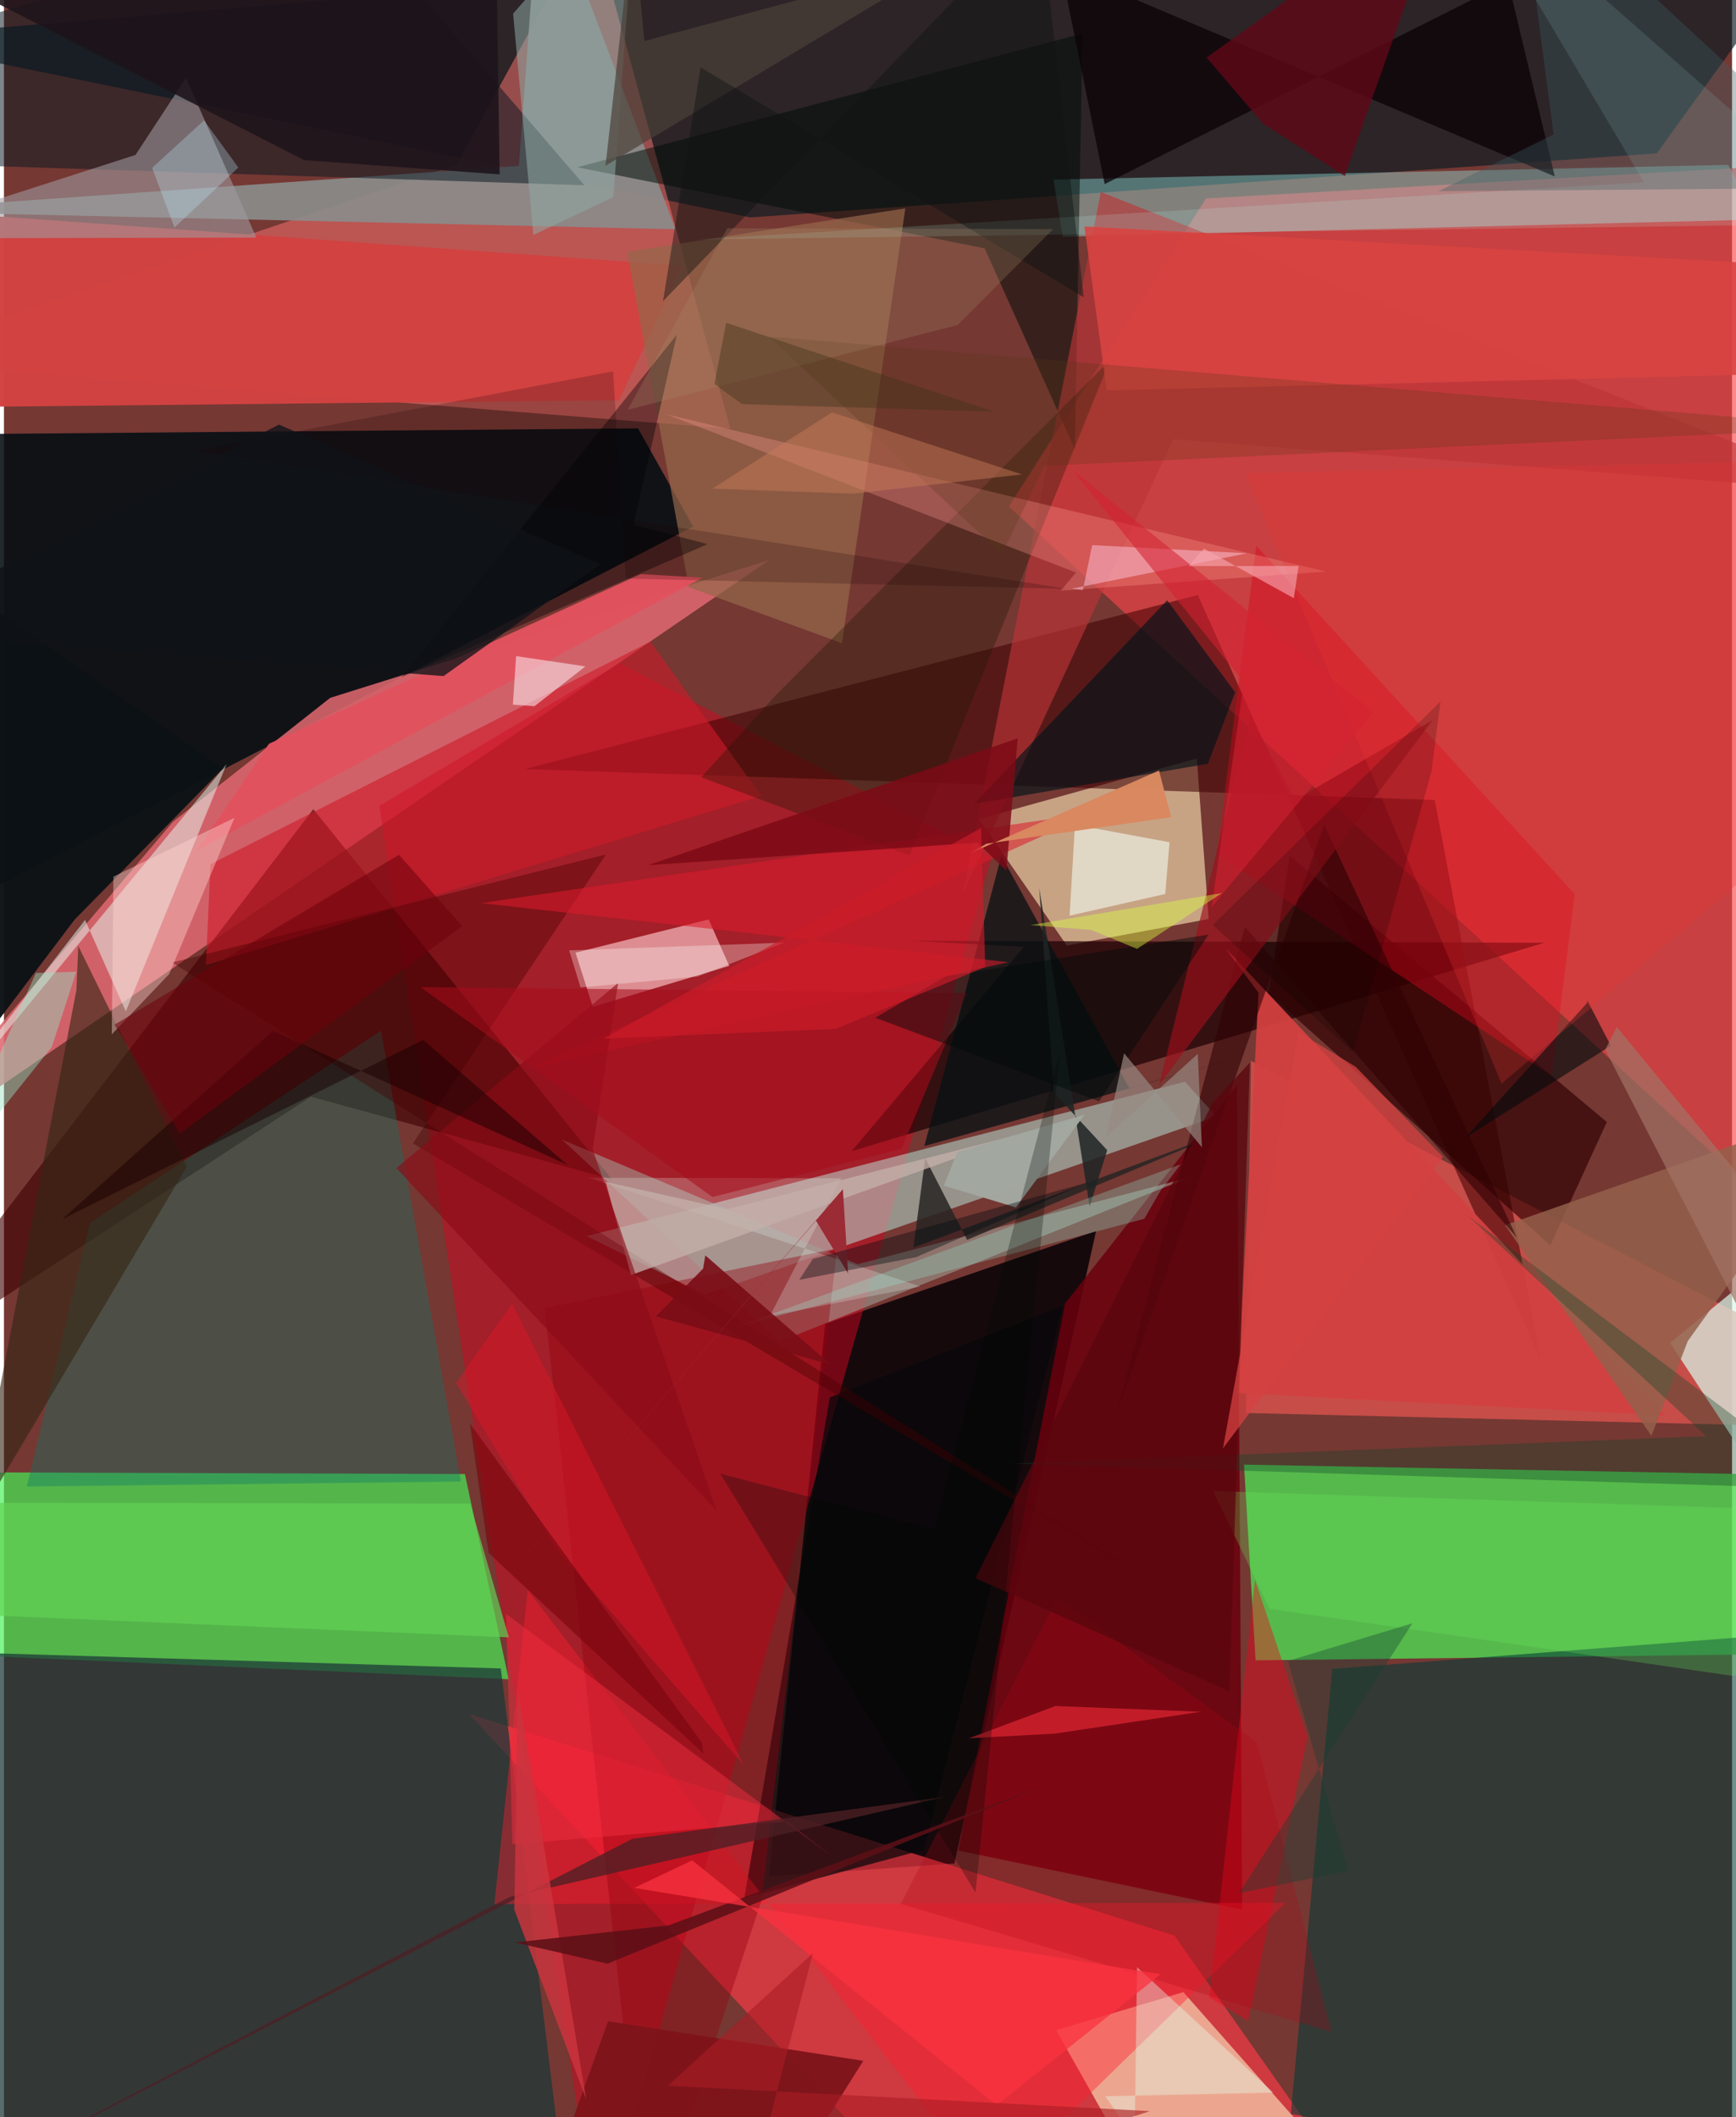 <svg xmlns="http://www.w3.org/2000/svg" width="228" height="278" viewBox="0 0 836 1024"><path fill="#753833" d="M0 0h836v1024H0z"/><path fill="#f84549" fill-opacity=".631" d="M581.59 95.986L858.485 80.12 898 623.381 486.14 244.962z"/><path fill="#44f157" fill-opacity=".675" d="M-62 798.557v-86.596l284.993.98 21.169 99.248z"/><path fill="#040d13" fill-opacity=".882" d="M-40.189 447.677l373.578-192.99-26.631-47.505L-62 210.341z"/><path fill="#4eda52" fill-opacity=".792" d="M898 714.01l-298.103-5.63 5.606 94.673 250.135-2.96z"/><path fill="#0f060a" fill-opacity=".933" d="M397.267 640.29l-27.283 267.352 89.777-6.345 68.59-305.937z"/><path fill="#ff3b47" fill-opacity=".655" d="M566.278 936.179l101.149 143.442-204.071 5.18-238.52-255.905z"/><path fill="#de6770" fill-opacity=".871" d="M-62 566.586l143.777-169.15 76.072-59.923 212.447-66.665z"/><path fill="#091b22" fill-opacity=".663" d="M-62 18.363L898-62 799.584 74.185l-438.572 30.968z"/><path fill="#fe7473" fill-opacity=".51" d="M-62 174.436l413.398 32.98-67.174-247.055-65.041 119.136z"/><path fill="#d20621" fill-opacity=".502" d="M477.698 414.713L287.413 1086l-105.81-696.248 116.122-68.958z"/><path fill="#d8514d" fill-opacity=".812" d="M600.854 683.413L898 690.594l-26.516-38.547-268.216-138.951z"/><path fill="#e6cca4" fill-opacity=".722" d="M582.813 444.496l-68.636 12.8-42.5-61.178 105.393-29.24z"/><path fill="#1c3737" fill-opacity=".733" d="M240.352 806.973l-298.503-8.934 34.188 268.524 294.33-15.52z"/><path fill="#003937" fill-opacity=".561" d="M898 787.434l-19.998 278.348-255.48-43.32 20.079-215.259z"/><path fill="#bef7ea" fill-opacity=".475" d="M571.304 523.219l15.217 16.732-247.362 86.19-57.201-28.275z"/><path fill="#1c0005" fill-opacity=".722" d="M745.143 455.986l-306.177-.967 54.392 2.966-83.256 98.782z"/><path fill="#69010d" fill-opacity=".859" d="M513.361 630.43l-51.66 264.594 137.324 28.595-2.47-398.956z"/><path fill="#fdeac0" fill-opacity=".616" d="M509.026 981.92l61.538-18.401L678.63 1086H567.825z"/><path fill="#3e0000" fill-opacity=".612" d="M148.5 530.407l145.597 40.004L149.67 391.378-62 667.873z"/><path fill="#96f3ee" fill-opacity=".388" d="M507.701 86.851l4.544 27.679 336.578-8.35-14.734-26.434z"/><path fill="#400003" fill-opacity=".557" d="M252.189 371.936l439.993 14.983 51.25 270.852-165.898-369.985z"/><path fill="#8a8c8b" fill-opacity=".914" d="M259.529-62l65.364 172.877L-62 102.09l311.093-21.823z"/><path fill="#f8c3c3" fill-opacity=".671" d="M340.923 444.708l9.945 22.447-65.99 19.822-8.385-26.207z"/><path fill="#0d7868" fill-opacity=".373" d="M11.055 718.984L41.571 591.51l140.792-92.99 38.679 218.062z"/><path fill="#d14241" fill-opacity=".984" d="M-51.13 197.166l348.666-3.598 30.847-65.045L-62 100.42z"/><path fill="#d9f5e9" fill-opacity=".718" d="M898 789.234l-91.988-139.729 85.56-70.086-32.457 266.024z"/><path fill="#091822" fill-opacity=".522" d="M280.77 89.599L-43.448 79.084l3.115-62.3 207.51-59.294z"/><path fill="#000d07" fill-opacity=".518" d="M521.777 16.19l-3.708 201.07-43.608-97.138-197.12-39.215z"/><path fill="#2e0100" fill-opacity=".655" d="M622.014 414.017l153.418 128.666-27.343 59.628-136.237-121.742z"/><path fill="#a1a198" fill-opacity=".561" d="M573.224 569.563L375.379 648.84l-105.477-97.694 143.122 60.305z"/><path fill="#d9061b" fill-opacity=".416" d="M605.85 263.98l154.057 168.48-11.14 87.958-162.011-107.39z"/><path fill="#e7fcf3" fill-opacity=".498" d="M58.958 489.161l48.757-119.595L-62 575.746l101.217-130.81z"/><path fill="#95674b" fill-opacity=".702" d="M436.055 100.783l-134.504 21.02 29.743 162.18 74.105 27.1z"/><path fill="#0d1216" fill-opacity=".969" d="M106.063 371.589L-62 254.752l1.948 314.702 94.18-124.607z"/><path fill="#07070a" fill-opacity=".733" d="M512.188 631.598L445.16 894.57l-87.02 23.556 41.393-242.266z"/><path fill="#a19ca1" fill-opacity=".58" d="M88.073 37.688l-24.44 37.26L-62 115.288l184.114-.368z"/><path fill="#ce1a29" fill-opacity=".596" d="M97.695 466.752L366.383 385l-53.636-74.693L99.922 417.951z"/><path fill="#ff1e2f" fill-opacity=".412" d="M237.25 920.95l16.126-151.91 223.622 290.915 142.995-139.65z"/><path fill="#bd3437" fill-opacity=".635" d="M898 238.207L530.636 92.856l-66.802 339.572 101.783-220.03z"/><path fill="#d34040" fill-opacity=".937" d="M803.44 684.625L590.803 458.449l16.13 21.757-10.178 193.499z"/><path fill="#92000d" fill-opacity=".396" d="M261.628 632.751L311.215 1086l55.184-166.505 36.691-315.759z"/><path fill="#00131a" fill-opacity=".639" d="M562.727 290.341l32.906 44.523L582.44 369.4l-113.157 19.41z"/><path fill="#94604b" fill-opacity=".843" d="M898 532.361l-171.798 60.202 70.785 101.875 17.587-45.778z"/><path fill="#f1051e" fill-opacity=".424" d="M630.632 839.984L601.874 977.44l-18.664-11.364 21.988-202.004z"/><path fill="#071214" fill-opacity=".765" d="M544.4 526.285l57.65-16.065-156.792 44.088 37.252-140.339z"/><path fill="#0a0206" fill-opacity=".737" d="M511.295-15.47l21.192 104.506L727.635-8.896l22.615 94.245z"/><path fill="#1b1700" fill-opacity=".322" d="M373.51 336.093l-36.189 39.835 100.724 37.778 97.02-239.54z"/><path fill="#b6faee" fill-opacity=".161" d="M793.415 88.187l-459.35 27.678L898 108.2 704.397-62z"/><path fill="#ff9d93" fill-opacity=".302" d="M639.557 276.445l-319.171-76.082 198.257 76.556-7.417 8.762z"/><path fill="#352414" fill-opacity=".612" d="M35.073 478.772l.87-21.279 52.429 106.933-103.228 174.1z"/><path fill="#610816" fill-opacity=".788" d="M581.783 27.84L698.41-55.696 648.65 85.112l-39.392-25.15z"/><path fill="#e3faef" fill-opacity=".247" d="M370.54 636.443l72.846-14.215-160.354-52.585 122.06.227z"/><path fill="#f1f9ee" fill-opacity=".612" d="M515.523 442.868l2.595-43.973 45.762 8.472-2.09 25.02z"/><path fill="#7e141a" fill-opacity=".961" d="M292.25 977.644l123.465 19.105L359.474 1086H253.272z"/><path fill="#450000" fill-opacity=".392" d="M573.915 776.276l-376.06-223.263 93.353-139.715-209.85 52.221z"/><path fill="#dc1c2c" fill-opacity=".565" d="M230.87 436.803l255.093 28.594-230.786 51.074 272.21-123.485z"/><path fill="#8faaa5" fill-opacity=".537" d="M306.365-62L246.316 6.603l9.793 107.062 38.687-18.346z"/><path fill="#e2525f" fill-opacity=".969" d="M308.052 277.685L128.21 359.71l-34.93 51.715 244.68-132.056z"/><path fill="#282423" fill-opacity=".859" d="M593.061 546.34l-127.13 53.32-20.246-39.456-5.713 43.195z"/><path fill="#ef2e3f" fill-opacity=".494" d="M245.993 892.021L378.6 881.008l22.554 17.272-158.245-117.724z"/><path fill="#fcebef" fill-opacity=".561" d="M246.206 340.809l1.566-23.464 33.546 4.956-24.67 19.273z"/><path fill="#2f0105" fill-opacity=".588" d="M638.718 398.958l93.119 199.545-131.532-150.21-62.347 236.505z"/><path fill="#d94442" fill-opacity=".875" d="M533.485 188.888L898 179.838l-24.226-51.073-351.061-19.235z"/><path fill="#af0514" fill-opacity=".259" d="M642.171 982.768L606.208 842.83l-96.56-70.014-75.784 148.043z"/><path fill="#11472a" fill-opacity=".349" d="M823.568 694.635l-336.42 13.247 396.337 12.233-175.37-132.13z"/><path fill="#583316" fill-opacity=".255" d="M482.814 268.046l20.461-42.701L898 206.779l-528.016-44.045z"/><path fill="#e7fef0" fill-opacity=".388" d="M532.854 1013.896l14.134 20.759 1.152-83.232 65.942 60.688z"/><path fill="#050a0d" fill-opacity=".612" d="M777.35 505.789l-70.193 44.356 58.85-65.218-.14-1.257z"/><path fill="#61d355" fill-opacity=".678" d="M225.503 727.235l-237.639-.405-13.136 53.683 269.518 11.423z"/><path fill="#95e3c5" fill-opacity=".443" d="M23.112 506.412l-53.358 66.8 45.697-102.65 19.542-.536z"/><path fill="#000006" fill-opacity=".396" d="M192.406 327.492L325.54 161.893l-20.978 91.901 35.834 9.378z"/><path fill="#7c0a16" fill-opacity=".839" d="M490.423 357.125l-5.493 64.044-13.944-13.602-159.304 10.888z"/><path fill="#ffd7d4" fill-opacity=".408" d="M52.165 500.275l.792-76.29 58.561-28.427-31.56 75.531z"/><path fill="#9d0e1b" fill-opacity=".651" d="M691.095 348.306L558.842 524.674l44.084-178.354 21.634 40.58z"/><path fill="#ffcbe1" fill-opacity=".471" d="M521.946 285.421l-5.4-.699 84.756-17.123-74.855-3.943z"/><path fill="#c4b0a9" fill-opacity=".769" d="M291.079 571.656l58.974 13.178 145.34-37.261-192.038 69.107z"/><path fill="#8b0b16" fill-opacity=".616" d="M297.114 475.435L189.821 564.97l155.06 165.863-60.076-175.085z"/><path fill="#4c4138" fill-opacity=".702" d="M457.743-19.776L291.025 80.167l13.265-118.45 5.51 58.138z"/><path fill="#0e1213" fill-opacity=".443" d="M522.373 143.815l-21.333-186.5-182.202 188.333L337.02 32.57z"/><path fill="#4d1f25" fill-opacity=".78" d="M244.761 917.456L-62 1077.752l365.868-188.348 151.465-20.366z"/><path fill="#ca353e" fill-opacity=".843" d="M212.361 832.555l69.285 182.678-33.086-198.198-1.648 106.638z"/><path fill="#1e2424" fill-opacity=".847" d="M507.945 528.524l-7.113-99.133 24.387 154.12 8.503-27.19z"/><path fill="#1e141a" fill-opacity=".882" d="M145.212 77.425L-31.442-12.802 237.582-62l2.216 146.358z"/><path fill="#a27264" fill-opacity=".714" d="M854.208 586.526l-73.951-89.755-5.61 10.902 120.646 234.162z"/><path fill="#95eed6" fill-opacity=".275" d="M354.506 641.74l214.743-78.597-9.935 13.1-7.67 13.26z"/><path fill="#de172a" fill-opacity=".455" d="M267.49 749.415l-48.872-80.43 27.183-38.452 112.182 223.215z"/><path fill="#ec3634" fill-opacity=".247" d="M898 377.148v-154.81l-297.458 6.447L724.5 524.073z"/><path fill="#68ee5e" fill-opacity=".259" d="M885.766 730.884L837.26 810.71l-225.01-32.576-27.246-56.997z"/><path fill="#7a0d16" fill-opacity=".898" d="M315.384 636.686l84.362 23.195-60.436-52.695-1.112 6.435z"/><path fill="#a2a7a0" fill-opacity=".992" d="M454.68 573.462l6.541-16.295 61.555-18.062-33.226 44.88z"/><path fill="#a50e1b" fill-opacity=".565" d="M465.737 480.286l-31.497 75.351-91.498 23.33L201.43 477.4z"/><path fill="#190002" fill-opacity=".506" d="M130.149 498.6l142.406 64.783-69.776-60.421-174.49 86.62z"/><path fill="#d3212f" fill-opacity=".816" d="M508.392 838.478l-41.582 2.258 41.914-15.583 70.376 2.76z"/><path fill="#00090b" fill-opacity=".451" d="M421.497 492.242l108.334 40.457 52.924-80.677-126.847 20.07z"/><path fill="#a28a67" fill-opacity=".267" d="M349.923 110.395l157.653.403-46.174 46.392-159.655 41.02z"/><path fill="#3d5e63" fill-opacity=".353" d="M693.97 92.489l55.724-27.439L732.982-62 898 90.801z"/><path fill="#ca7d57" fill-opacity=".451" d="M492.492 229.467l-81.638 9.3-68.217-2.406 57.932-36.916z"/><path fill="#5b060e" fill-opacity=".776" d="M584.696 533.428l-114.66 229.875L592.805 818l9.903-304.049z"/><path fill="#000807" fill-opacity=".275" d="M346.564 712.777l123.451 202.574 40.875-406.732-60.966 231.105z"/><path fill="#d42231" fill-opacity=".576" d="M584.244 438.687l78.346-94.207-146.051-117.52 83.29 102.964z"/><path fill="#978a83" fill-opacity=".675" d="M533.179 549.868l44.358-40.158 1.99 45.183-37.653-45.491z"/><path fill="#fefcf9" fill-opacity=".306" d="M335.535 472.318l-56.59 5.299-5.554-17.963 104.08-3.731z"/><path fill-opacity=".176" d="M652.617 508.862l37.926-135.522 4.43-34.05-110.17 108.107z"/><path fill="#3e3119" fill-opacity=".408" d="M357.11 195.456l-13.422-9.714 5.703-29.622 129.434 42.994z"/><path fill="#d88860" fill-opacity=".992" d="M475.312 408.078l89.325-12.84-5.843-22.552-91.755 40.182z"/><path fill="#79050e" fill-opacity=".627" d="M225.417 688.496l112.23 154.356.731 5.33-103.907-97.065z"/><path fill="#9b2b34" d="M392.852 590.427L227.296 781.912l178.551-206.767 2.527 40.79z"/><path fill="#dafd43" fill-opacity=".431" d="M526.06 449.772l22.107 9.162 41.067-26.99-92.582 15.491z"/><path fill="#bae4f2" fill-opacity=".314" d="M82.503 110.047L71.674 81.21l25.133-23.008 16.582 22.816z"/><path fill="#150000" fill-opacity=".2" d="M294.663 179.623l6.122 100.213 213.445 4.984-422.14-66.79z"/><path fill="#cc1c2a" fill-opacity=".655" d="M474.71 467.728l-72.302 29.91-112.223 4.7 182.55-101.91z"/><path fill="#6d010c" fill-opacity=".549" d="M191.092 413.437L53.52 495.57l31.583 52.672 136.593-100.29z"/><path fill="#5c0f16" fill-opacity=".871" d="M501.176 864.381L321.422 931.27l-74.168 8.218 44.728 10.28z"/><path fill="#fb323f" fill-opacity=".749" d="M480.248 1018.252l79.3-63.38-254.665-41.766 28.058-13.328z"/><path fill="#124033" fill-opacity=".357" d="M621.176 803.342l29.13 101.489-52.806 10.802 83.866-130.518z"/><path fill="#f8a7b0" fill-opacity=".612" d="M573.2 273.81l7.323-8.471L624 289.325l2.314-15.602z"/><path fill="#d44141" fill-opacity=".757" d="M626.222 499.056L589.737 700.45 696.2 559.6l-42.196-43.56z"/><path fill="#000c11" fill-opacity=".388" d="M384.773 618.992l56.422-10.92 83.404-36.286-133.304 37.135z"/><path fill="#ab1c24" fill-opacity=".616" d="M554.375 1021.075l-233.143-12.3 70.09-64.052L354.577 1086z"/><path fill="#0f1318" fill-opacity=".769" d="M-62 305.879l274.663 21.12 75.818-54.082-155.459-67.565z"/></svg>